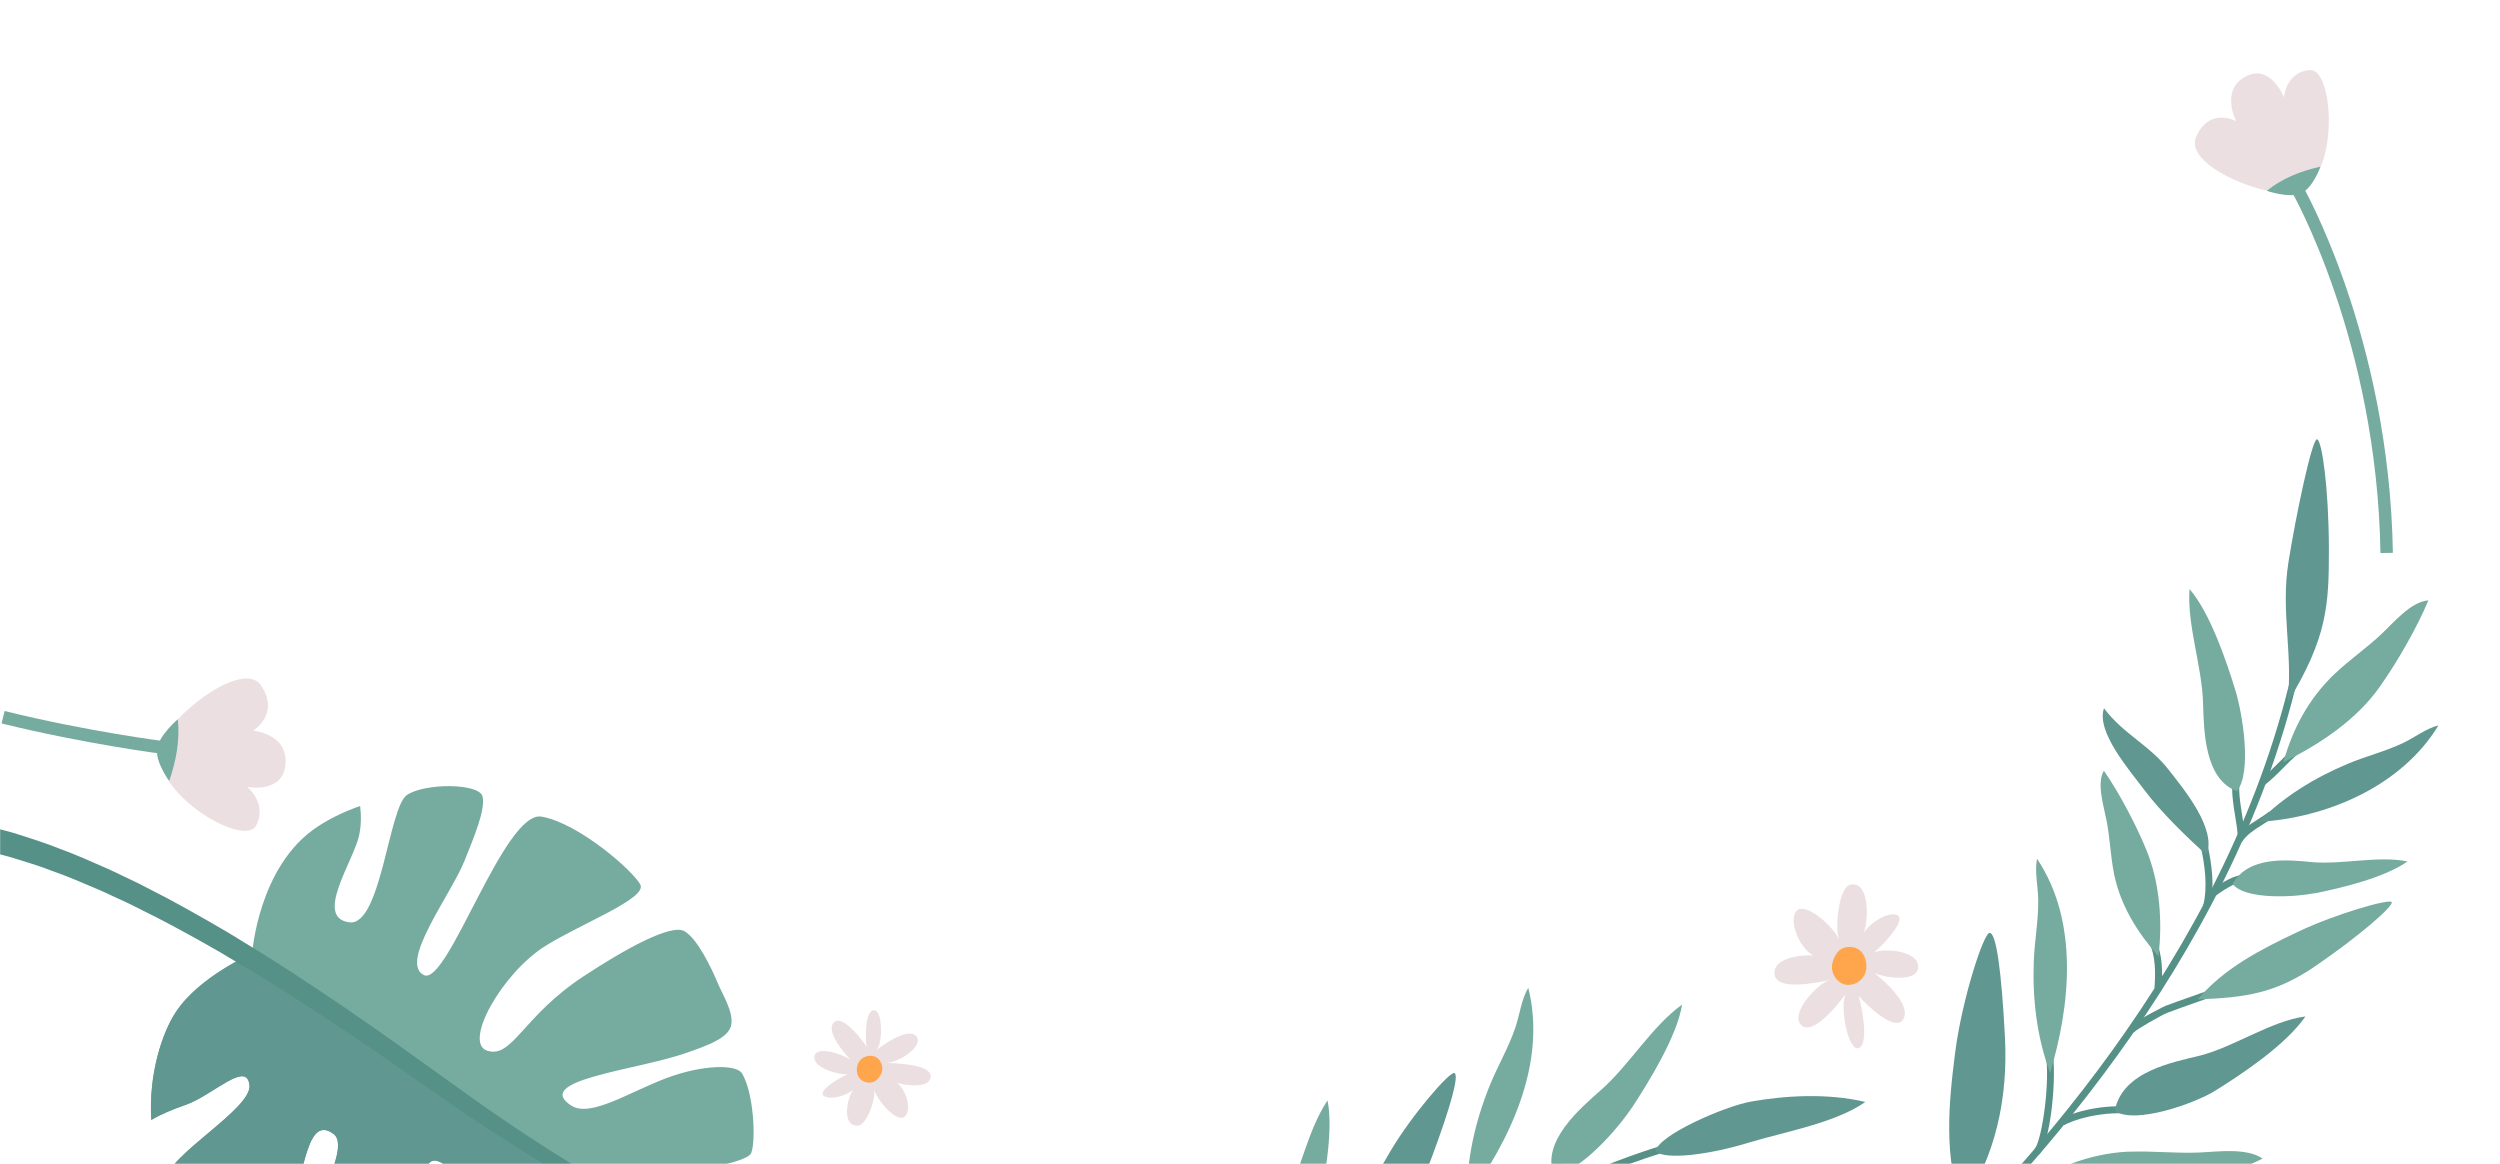 <svg width="1714" height="798" viewBox="0 0 1714 798" fill="none" xmlns="http://www.w3.org/2000/svg">
<mask id="mask0_1_1214" style="mask-type:alpha" maskUnits="userSpaceOnUse" x="0" y="0" width="1714" height="798">
<path d="M1714 0H0V798H1714V0Z" fill="#CADB7F"/>
</mask>
<g mask="url(#mask0_1_1214)">
<path d="M194.187 836.838C209.031 817.243 207.555 761.981 228.551 777.314C246.101 790.104 184.838 873.159 193.859 885.212C202.963 897.264 259.715 920.303 266.604 913.58C273.494 906.857 264.636 885.704 278.496 861.189C294.899 832.247 285.385 792.564 299.328 795.843C313.27 799.123 310.071 821.916 307.201 841.921C304.494 860.697 293.095 917.434 304.33 921.861C315.566 926.289 365.922 926.289 370.515 920.549C375.107 914.81 372.647 892.837 373.057 877.669C373.549 858.975 350.257 832.083 363.462 827.491C376.666 822.982 380.93 843.315 384.129 858.565C387.081 872.832 388.065 912.678 399.793 915.056C411.521 917.434 448.755 903.742 452.609 898.576C456.464 893.411 429.072 857.171 438.831 857.745C447.689 858.319 453.758 879.391 462.861 894.231C480.166 886.524 493.862 878.325 501.243 870.782C511.003 860.779 515.185 838.314 515.513 811.339C502.555 815.521 464.583 826.753 455.808 816.177C446.048 804.37 511.823 799.697 515.103 790.35C518.384 781.003 516.661 749.191 508.788 735.991C504.934 729.514 481.806 729.924 457.448 738.942C431.86 748.453 404.714 766.573 391.592 757.964C364.938 740.582 435.141 733.859 469.012 722.38C485.661 716.723 500.095 711.394 501.407 702.293C502.719 693.192 495.338 681.878 491.976 673.761C488.203 664.66 478.362 643.67 469.258 638.423C460.155 633.176 428.58 650.558 399.629 669.661C358.459 696.8 351.242 725.742 334.183 720.413C317.124 715.165 344.271 667.038 373.959 648.508C398.317 633.258 443.998 615.876 438.995 606.447C433.993 597.018 397.005 564.469 371.335 559.877C345.665 555.368 306.955 676.466 290.634 668.513C273.247 659.986 309.169 613.416 318.436 590.213C324.669 574.635 333.035 555.122 330.82 546.021C328.524 536.92 291.536 536.674 278.988 545.037C266.522 553.4 261.274 634.816 239.704 632.356C215.264 629.486 241.755 591.279 246.019 573.569C247.742 566.272 247.66 558.893 246.921 552.58C236.67 556.187 226.746 560.779 217.725 566.764C177.128 593.329 172.864 653.673 172.864 653.673C172.864 653.673 136.532 669.333 120.458 693.93C111.354 707.786 101.759 735.991 103.727 767.885C110.698 763.703 118.899 760.424 127.183 757.554C146.128 750.913 169.337 726.644 171.224 743.944C172.946 760.26 114.963 791.908 113.487 809.535C113.159 813.389 116.931 817.324 119.063 821.096C129.971 840.692 164.745 875.701 172.946 872.996C182.623 869.798 178.605 857.745 194.515 836.838L194.187 836.838Z" fill="#76AB9F"/>
<path d="M103.481 767.967C110.452 763.785 118.653 760.506 126.937 757.636C145.882 750.995 169.091 726.726 170.978 744.026C172.7 760.342 114.717 791.99 113.241 809.617C112.913 813.471 116.685 817.406 118.817 821.178C129.725 840.774 164.499 875.783 172.7 873.077C182.377 869.88 178.359 857.827 194.269 836.92C209.113 817.324 207.637 762.064 228.633 777.396C246.183 790.186 184.92 873.241 193.941 885.294C203.045 897.346 259.797 920.385 266.686 913.662C273.576 906.939 264.718 885.786 278.578 861.271C294.981 832.328 285.467 792.645 299.41 795.925C313.352 799.205 310.153 821.998 307.283 842.003C304.576 860.779 293.177 917.516 304.412 921.943C315.648 926.371 366.004 926.371 370.597 920.631C375.189 914.892 372.729 892.919 373.139 877.751C373.631 859.057 350.339 832.165 363.544 827.573C376.748 823.064 381.012 843.397 384.211 858.647C387.163 872.914 388.147 912.76 399.875 915.138C411.603 917.516 448.837 903.823 452.692 898.658C456.546 893.493 429.154 857.253 438.913 857.827C447.771 858.401 453.84 879.473 462.943 894.313C480.248 886.606 493.944 878.407 501.325 870.864C503.539 868.568 505.426 865.616 507.066 862.091C448.591 839.544 350.75 778.133 307.283 748.289C261.848 717.133 253.974 704.671 172.864 653.837C172.864 653.837 136.532 669.497 120.458 694.094C111.354 707.95 101.759 736.155 103.727 768.049L103.481 767.967Z" fill="#609790"/>
<path d="M485.661 858.483C485.661 858.483 452.528 843.725 405.37 817.079C381.751 803.796 354.768 787.398 326.474 768.623C298.18 749.765 269.311 728.612 239.458 708.688C224.614 698.685 209.524 688.929 194.679 679.418C179.753 669.989 164.909 661.052 150.474 652.607C135.958 644.244 121.77 636.455 108.156 629.404C101.267 625.961 94.624 622.681 88.227 619.401C81.666 616.368 75.351 613.498 69.364 610.71C57.144 605.463 45.908 600.626 35.739 597.1C25.651 593.165 16.63 590.623 9.331 588.327C1.949 586.032 -3.956 584.884 -7.892 583.818C-11.911 582.834 -14.043 582.342 -14.043 582.342L-14.617 582.178C-19.128 581.03 -21.834 576.521 -20.768 572.011C-19.62 567.502 -15.109 564.796 -10.599 565.862L-10.517 565.862C-10.517 565.862 -8.302 566.436 -4.12 567.502C0.063 568.732 6.296 569.962 13.923 572.503C21.55 575.045 30.9 577.833 41.233 582.014C51.731 585.786 63.213 590.951 75.679 596.444C81.83 599.396 88.227 602.43 94.87 605.627C101.431 608.989 108.156 612.514 115.045 616.04C128.741 623.419 143.093 631.536 157.692 640.145C172.208 648.918 187.134 658.183 201.978 667.857C216.823 677.614 231.831 687.617 246.675 697.948C276.364 718.363 305.479 739.926 332.789 759.194C360.345 778.379 386.835 795.187 409.963 808.88C456.218 836.346 488.613 851.596 488.613 851.596C490.499 852.498 491.238 854.63 490.417 856.516C489.597 858.319 487.383 859.139 485.579 858.319L485.661 858.483Z" fill="#569188"/>
<path d="M1042.36 825.113C1055.16 813.307 1063.19 803.386 1066.39 795.515L1070.99 797.319C1067.54 805.846 1059.01 816.422 1045.73 828.721L1042.36 825.113Z" fill="#569188"/>
<path d="M766.308 986.469C780.66 977.614 795.751 968.103 811.579 958.265C918.688 891.197 1051.96 807.732 1157.67 780.101L1158.9 784.857C1053.84 812.241 920.902 895.543 814.122 962.364C798.375 972.285 783.203 981.714 768.85 990.569L766.226 986.387L766.308 986.469Z" fill="#569188"/>
<path d="M997.174 735.663C1000.37 737.221 995.042 757.308 981.838 792.892C969.864 825.113 950.837 851.924 922.132 870.782C924.101 840.855 937.551 815.849 953.297 789.202C967.896 764.523 994.058 734.187 997.256 735.663L997.174 735.663Z" fill="#609790"/>
<path d="M902.86 832.738C899.251 848.644 884.981 888.081 868.824 894.395C853.242 876.029 869.398 846.431 878.83 828.721C890.886 806.174 896.053 775.51 910.159 754.438C914.505 776.083 907.534 811.831 902.86 832.738Z" fill="#76AB9F"/>
<path d="M1118.72 759.521C1109.78 773.132 1082.47 804.944 1065.16 805.19C1057.04 782.561 1082.63 760.505 1097.72 747.223C1116.91 730.415 1132.66 703.441 1153.24 688.765C1149.72 710.574 1130.53 741.566 1118.8 759.521L1118.72 759.521Z" fill="#76AB9F"/>
<path d="M1200.4 755.258C1182.77 758.374 1137.01 778.133 1135.04 789.284C1141.52 795.597 1172.44 791.498 1197.86 783.709C1223.04 776.002 1257.81 770.18 1278.89 755.504C1252.64 749.273 1223.53 751.159 1200.4 755.258Z" fill="#609790"/>
<path d="M1005.7 821.998C1005.38 795.597 1011.2 769.442 1021.29 744.435C1026.7 730.989 1034.24 718.363 1038.92 704.507C1041.95 695.488 1043.1 685.075 1047.78 677.204C1060.9 729.186 1034.65 782.889 1005.79 821.998L1005.7 821.998Z" fill="#76AB9F"/>
<path d="M1296.85 888.655C1379.76 813.307 1525.66 657.609 1571.18 461.735L1575.86 462.801C1530.09 659.986 1383.45 816.504 1300.13 892.181L1296.93 888.655L1296.85 888.655Z" fill="#569188"/>
<path d="M1549.69 534.46C1554.37 530.853 1558.39 526.753 1562.65 522.49C1565.6 519.538 1568.56 516.586 1571.67 513.717L1574.87 517.324C1571.76 520.112 1568.89 522.981 1566.01 525.851C1561.83 530.115 1557.49 534.46 1552.56 538.314L1549.61 534.542L1549.69 534.46Z" fill="#569188"/>
<path d="M1530.34 540.609C1530.34 537.74 1530.59 535.034 1531.24 532.656L1535.92 533.886C1534.19 540.363 1535.92 550.53 1537.31 559.549C1538.05 564.222 1538.79 568.568 1538.95 572.093L1534.11 572.339C1533.95 569.06 1533.29 564.796 1532.55 560.287C1531.49 553.81 1530.34 546.759 1530.34 540.609Z" fill="#569188"/>
<path d="M1516.32 610.136C1524.02 604.725 1532.64 599.232 1538.54 600.134L1537.8 604.889C1533.05 604.151 1522.55 611.612 1519.1 614.072L1516.32 610.136Z" fill="#569188"/>
<path d="M1533.05 574.635C1537.06 568.65 1542.64 565.124 1547.97 561.763C1550.51 560.123 1553.14 558.483 1555.6 556.515L1558.55 560.287C1555.93 562.337 1553.14 564.14 1550.51 565.78C1545.35 569.06 1540.51 572.093 1537.06 577.259L1533.05 574.553L1533.05 574.635Z" fill="#569188"/>
<path d="M1509.02 581.276L1513.69 580.21C1516.23 591.689 1518.61 608.251 1515.25 621.615L1510.57 620.467C1513.69 608.005 1511.48 592.263 1509.02 581.276Z" fill="#569188"/>
<path d="M1473.34 645.31L1477.77 643.425C1482.85 655.559 1482.69 666.218 1481.95 677.86L1477.11 677.532C1477.85 666.463 1478.02 656.379 1473.34 645.31Z" fill="#569188"/>
<path d="M1458.5 706.31C1459.07 701.965 1484.25 689.83 1484.49 689.666C1490.56 687.371 1496.71 685.239 1502.78 683.107C1508.93 680.976 1515.08 678.762 1521.15 676.548L1522.88 681.058C1516.81 683.353 1510.66 685.485 1504.42 687.699C1498.35 689.831 1492.29 691.962 1486.22 694.258C1481.95 695.898 1464.73 705.736 1463.01 707.786L1461.28 706.474L1459.56 708.852L1458.5 706.392L1458.5 706.31ZM1463.25 706.392C1463.25 705.819 1462.84 705.245 1462.35 704.917L1461.37 706.31L1463.25 706.474L1463.25 706.392Z" fill="#569188"/>
<path d="M1394.69 787.972C1399.12 784.282 1405.35 747.387 1402.89 724.676L1407.65 724.184C1409.86 745.091 1404.86 785.676 1397.81 791.662L1394.69 787.972Z" fill="#569188"/>
<path d="M1412.82 767.147C1426.43 760.178 1447.01 756.98 1463.99 759.112L1463.42 763.867C1447.59 761.817 1427.74 764.933 1415.03 771.41L1412.82 767.147Z" fill="#569188"/>
<path d="M1588.49 301.199C1591.93 301.363 1596.61 334.815 1596.69 376.63C1596.69 414.509 1595.79 436.974 1568.31 481.823C1572.25 448.371 1563.55 419.429 1568.97 385.403C1573.97 354.001 1585.04 300.954 1588.57 301.118L1588.49 301.199Z" fill="#609790"/>
<path d="M1364.18 639.571C1368.53 639.735 1372.22 664.906 1374.6 711.23C1376.73 753.209 1368.2 792.482 1344.99 827.491C1332.77 792.891 1335.72 758.374 1340.56 720.822C1345.07 686.059 1359.83 639.407 1364.18 639.571Z" fill="#609790"/>
<path d="M1639.74 618.5C1641.3 621.041 1617.19 642.031 1587.17 662.528C1560.03 681.058 1539.28 684.009 1506.72 685.157C1524.93 663.84 1549.2 651.213 1576.18 638.505C1601.12 626.699 1638.19 615.958 1639.74 618.5Z" fill="#76AB9F"/>
<path d="M1532.72 473.706C1537.31 488.874 1544.2 529.213 1533.62 542.413C1511.56 534.378 1510.98 501.5 1510.41 481.905C1509.75 456.98 1499.34 428.448 1501.14 403.851C1515.25 420.085 1526.65 453.783 1532.72 473.788L1532.72 473.706Z" fill="#76AB9F"/>
<path d="M1587.09 612.35C1573.72 615.056 1539.36 617.187 1530.67 606.037C1541.58 586.605 1568.64 589.475 1584.8 591.033C1605.3 593.001 1630.72 586.442 1650.57 590.623C1634.5 601.938 1604.73 608.907 1587.17 612.432L1587.09 612.35Z" fill="#76AB9F"/>
<path d="M1518.45 747.961C1504.75 756.488 1463.34 771.246 1449.88 761.571C1455.05 734.269 1490.15 728.284 1508.44 723.692C1531.65 717.789 1557.32 699.833 1580.61 696.882C1566.92 716.641 1536.57 736.729 1518.45 747.961Z" fill="#609790"/>
<path d="M1600.79 461.899C1610.55 452.553 1622.93 444.026 1633.02 434.433C1641.38 426.48 1653.19 412.378 1664.92 411.64C1656.97 430.579 1643.44 454.11 1631.46 471C1615.47 493.711 1590.04 510.519 1565.44 522.572C1572.08 499.533 1582.34 479.527 1600.79 461.817L1600.79 461.899Z" fill="#76AB9F"/>
<path d="M1459.73 789.612C1474.82 788.956 1491.71 790.842 1507.21 790.186C1520.17 789.694 1540.26 786.66 1551.25 794.367C1531.24 804.206 1503.11 813.799 1480.97 819.046C1451.2 826.179 1416.1 823.228 1385.91 815.521C1407.57 801.418 1431.27 790.842 1459.81 789.53L1459.73 789.612Z" fill="#76AB9F"/>
<path d="M1449.39 599.068C1447.01 587.426 1446.6 574.307 1444.23 562.419C1442.26 552.416 1437.34 536.92 1442.42 528.393C1453 543.643 1464.32 565.206 1471.37 582.26C1480.89 605.135 1482.69 632.274 1479.82 655.723C1465.47 639.243 1453.9 621.123 1449.39 599.15L1449.39 599.068Z" fill="#76AB9F"/>
<path d="M1548.46 563.566C1565.6 546.267 1586.76 533.23 1609.89 523.555C1622.28 518.39 1635.64 515.11 1647.95 509.207C1655.9 505.354 1663.53 499.369 1671.81 497.319C1646.22 539.544 1594.39 560.861 1548.46 563.485L1548.46 563.566Z" fill="#609790"/>
<path d="M1405.52 735.499C1396.58 711.394 1393.38 685.403 1394.36 659.166C1394.85 645.064 1397.64 630.962 1397.4 616.696C1397.23 607.431 1394.85 597.428 1396.58 588.737C1425.69 632.192 1419.21 690.159 1405.52 735.581L1405.52 735.499Z" fill="#76AB9F"/>
<path d="M1512.79 586.196C1520.01 568.404 1497.29 541.183 1486.95 527.901C1473.67 510.765 1455.63 503.222 1442.5 485.594C1436.76 501.664 1460.71 528.885 1469.9 541.265C1481.46 556.843 1500.08 574.635 1512.79 586.196Z" fill="#609790"/>
<path d="M600.397 720.33C607.778 714.591 623.36 704.178 628.363 710.655C633.366 717.132 616.799 728.119 608.352 728.693C616.307 729.103 638.041 729.923 638.041 737.876C638.041 745.829 623.524 744.763 614.995 742.467C621.966 747.878 625.411 762.308 619.752 765.916C614.749 769.114 602.037 755.749 599.166 746.813C600.971 752.142 594.41 771.737 587.931 771.819C576.777 771.819 580.632 752.634 585.306 746.813C581.616 750.748 569.232 754.766 564.721 751.24C560.21 747.714 576.777 738.122 581.288 736.482C574.809 737.138 556.93 731.972 558.406 724.183C559.8 716.476 578.499 722.954 583.42 726.889C580.058 723.364 565.787 707.621 571.528 701.144C577.269 694.667 591.375 713.279 594.082 717.624C593.261 712.705 592.851 693.027 599.084 692.618C605.317 692.208 605.563 716.148 600.561 720.33L600.397 720.33Z" fill="#EBDFE1"/>
<path d="M599.085 724.183C594.082 722.79 588.997 725.741 587.767 730.661C586.619 735.58 588.341 740.499 593.426 741.893C598.429 743.287 601.791 740.827 604.087 736.318C606.302 732.137 604.087 725.577 599.085 724.183Z" fill="#FFA64D"/>
<path d="M1265.85 680.975C1258.39 691.142 1242.39 710.081 1234.85 702.784C1227.3 695.487 1244.44 675.236 1254.37 671.956C1244.77 673.842 1218.69 679.335 1216.72 668.431C1214.84 657.526 1232.39 654.492 1243.13 655.066C1233.45 649.737 1225.91 631.043 1231.81 624.402C1237.06 618.499 1255.43 632.929 1261.01 644.326C1257.57 637.521 1260.6 608.66 1268.31 606.61C1281.59 603.085 1281.68 630.634 1277.49 640.062C1280.94 633.503 1294.72 624.156 1300.95 627.6C1307.18 631.043 1289.8 649.327 1284.79 652.935C1292.34 649.983 1314.97 651.705 1315.14 662.773C1315.3 673.842 1291.44 670.644 1284.63 666.709C1289.47 670.48 1310.38 687.698 1305.13 698.357C1299.88 709.015 1278.48 687.78 1274.21 682.697C1276.35 689.174 1281.68 716.067 1274.3 718.608C1266.91 721.068 1260.76 688.354 1265.77 681.057L1265.85 680.975Z" fill="#EBDFE1"/>
<path d="M1266.42 675.236C1273.56 675.646 1279.46 670.071 1279.63 662.938C1279.79 655.887 1276.02 649.655 1268.96 649.245C1261.83 648.836 1258.22 653.263 1256.33 660.068C1254.53 666.463 1259.37 674.826 1266.42 675.236Z" fill="#FFA64D"/>
<path d="M1.047 496.006L3.179 487.479C60.096 501.582 112.994 508.223 113.568 508.305L112.502 516.996C112.01 516.996 58.62 510.191 1.129 496.006L1.047 496.006Z" fill="#76AB9F"/>
<path d="M109.14 514.208C111.026 494.859 166.385 450.256 179.179 470.18C191.973 490.103 173.438 500.926 173.438 500.926C173.438 500.926 197.303 502.894 195.745 523.719C194.187 544.544 169.419 539.461 169.419 539.461C169.419 539.461 183.443 550.53 175.652 565.944C167.861 581.358 106.187 545.446 109.14 514.29L109.14 514.208Z" fill="#EBDFE1"/>
<path d="M121.934 493.055C123.41 507.813 120.704 521.751 116.029 535.361C116.029 535.361 106.352 522.489 107.746 513.224C109.14 503.877 121.934 493.137 121.934 493.137L121.934 493.055Z" fill="#76AB9F"/>
<path d="M1570.69 130.579L1578.07 126.234C1578.64 127.3 1638.1 230.607 1640.56 379.008L1632.04 379.172C1629.66 233.148 1571.35 131.645 1570.77 130.579L1570.69 130.579Z" fill="#76AB9F"/>
<path d="M1577.66 130.825C1561.34 139.106 1496.55 114.919 1505.65 93.93C1514.76 72.941 1533.13 83.107 1533.13 83.107C1533.13 83.107 1522.06 61.872 1539.44 52.525C1556.83 43.178 1565.85 66.791 1565.85 66.791C1565.85 66.791 1567.16 49.246 1583.57 48.016C1599.97 46.786 1603.99 117.379 1577.66 130.743L1577.66 130.825Z" fill="#EBDFE1"/>
<path d="M1554.12 130.825C1565.03 122.052 1577.58 117.215 1590.86 114.263C1590.86 114.263 1585.78 129.022 1577.58 132.547C1569.46 136.155 1554.12 130.825 1554.12 130.825Z" fill="#76AB9F"/>
</g>
</svg>
